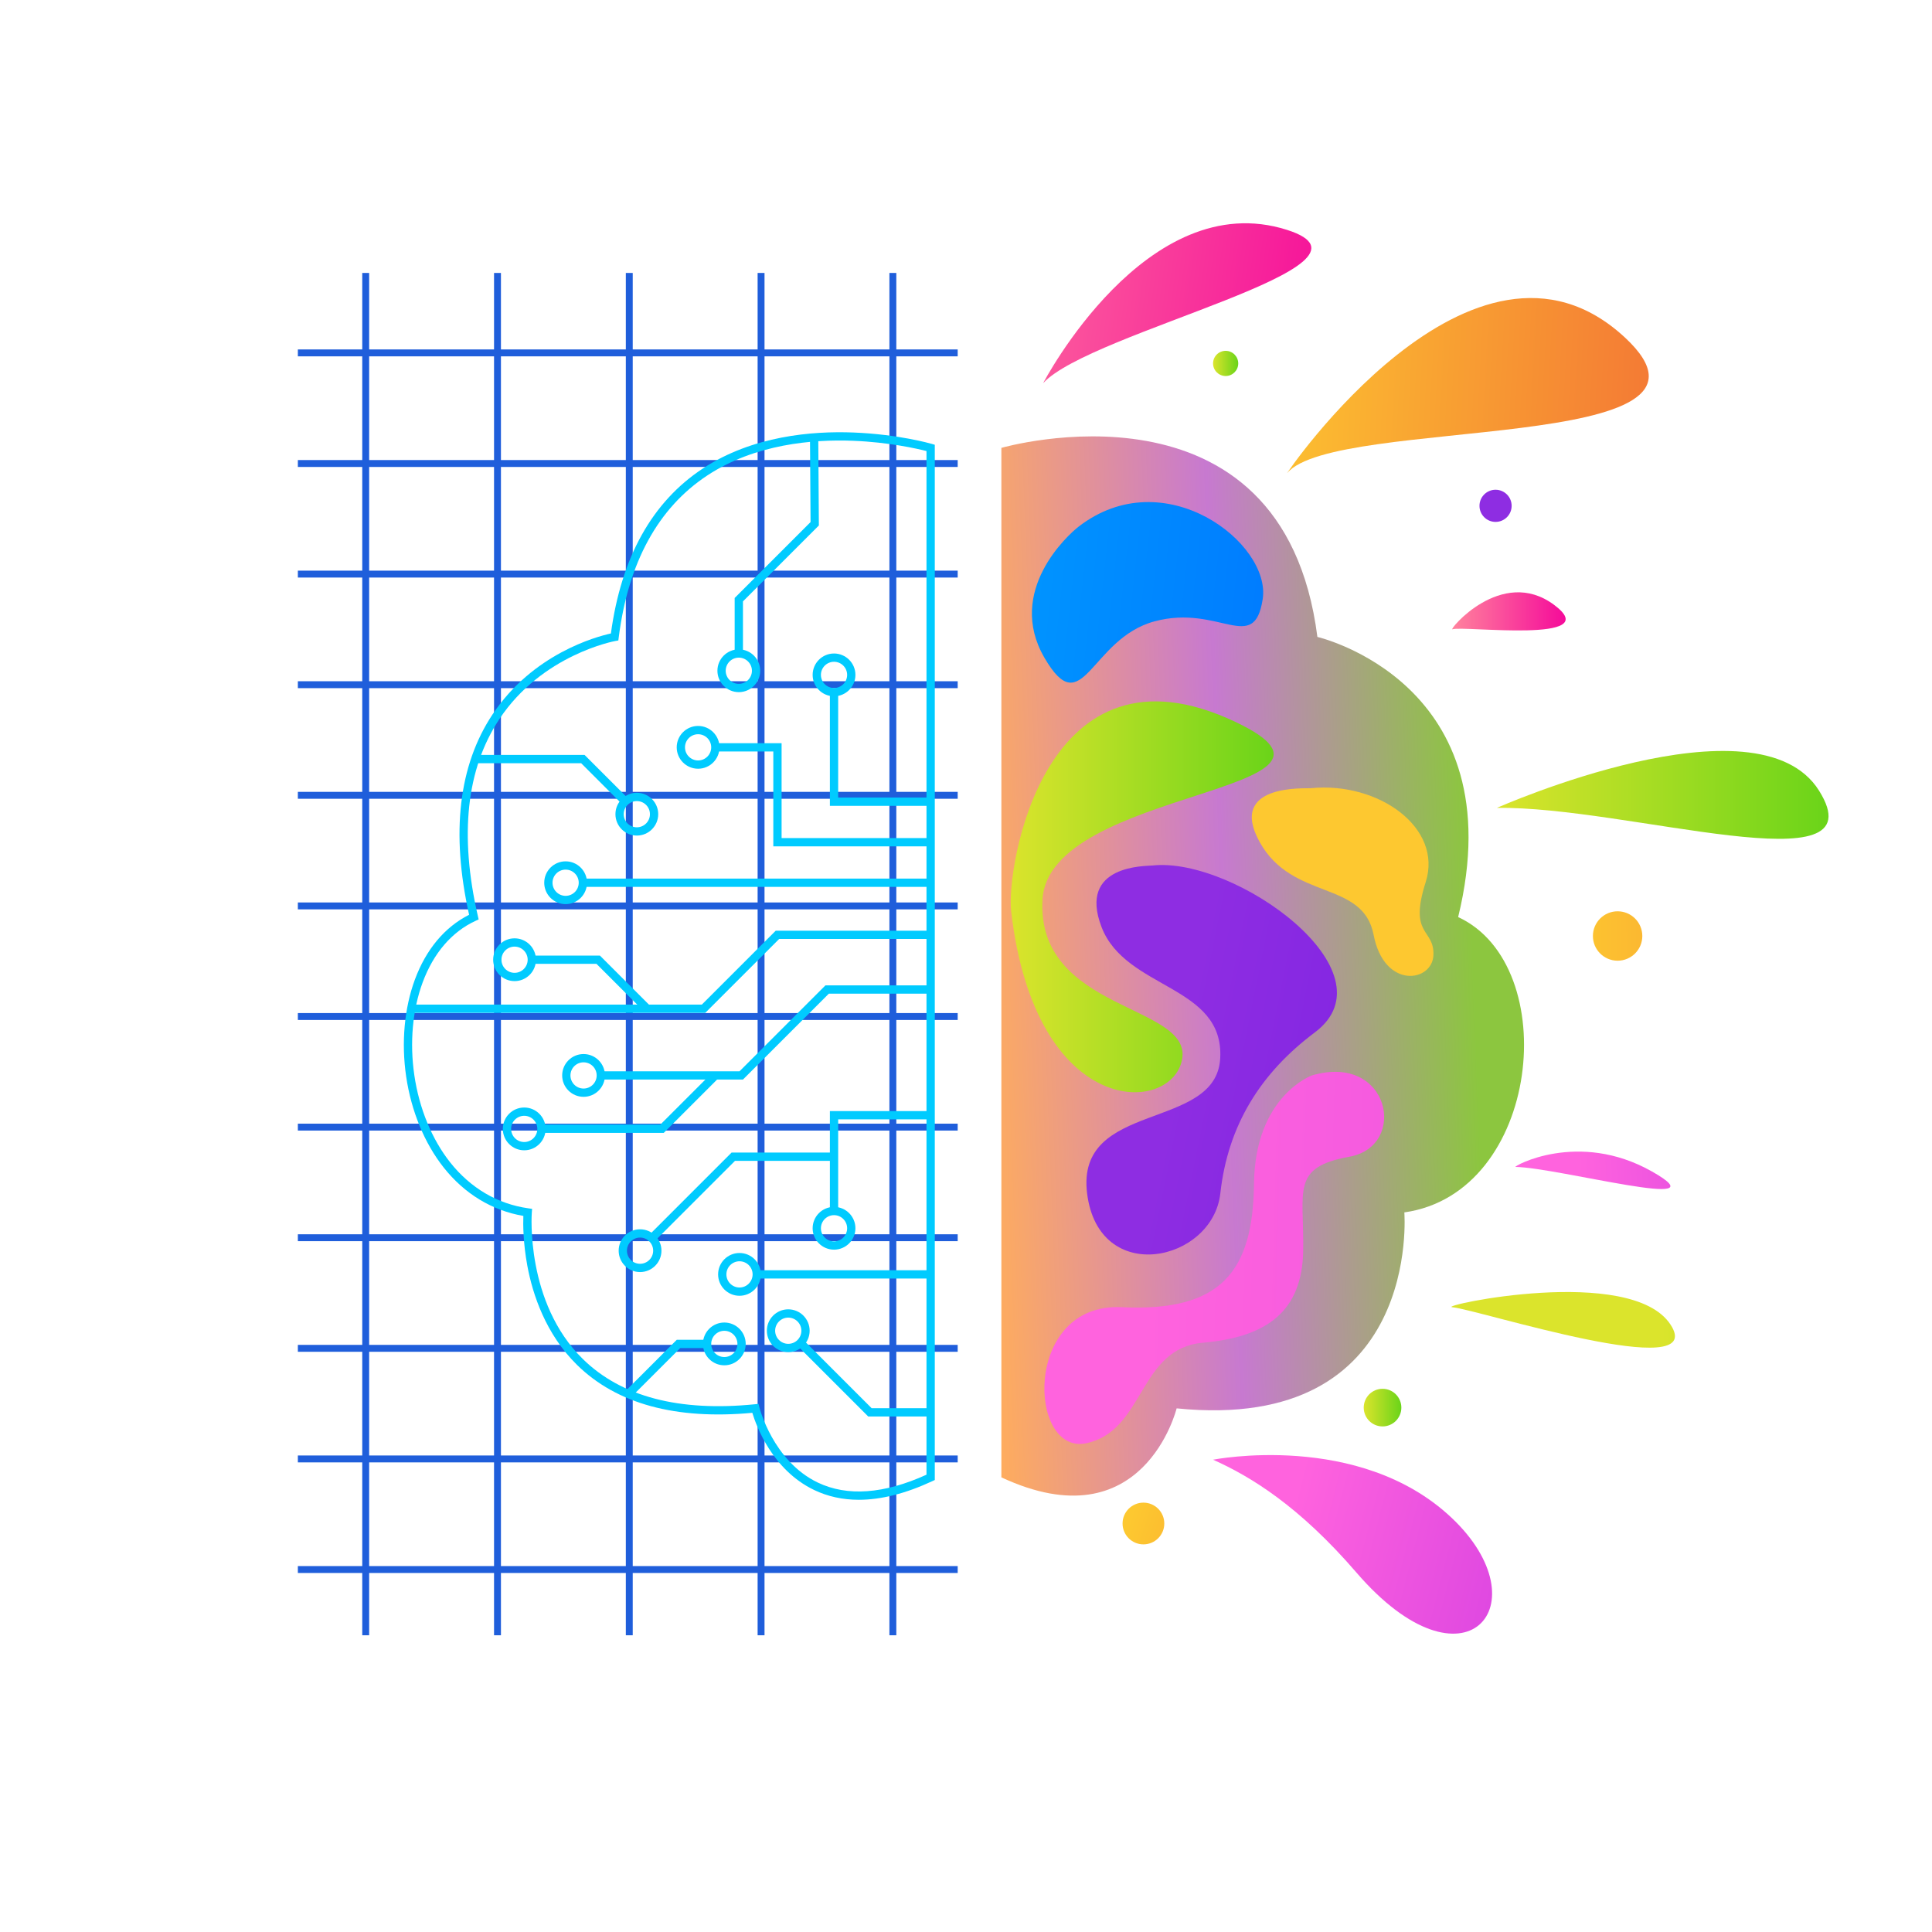 <?xml version="1.0" encoding="utf-8"?>
<!-- Generator: Adobe Illustrator 23.0.3, SVG Export Plug-In . SVG Version: 6.00 Build 0)  -->
<svg version="1.1" xmlns="http://www.w3.org/2000/svg" xmlns:xlink="http://www.w3.org/1999/xlink" x="0px" y="0px"
	 viewBox="0 0 1400 1400" style="enable-background:new 0 0 1400 1400;" xml:space="preserve">
<style type="text/css">
	.st0{fill:transparent;}
	.st1{fill:#1F5EDB;}
	.st2{fill:#00CBFF;}
	.st3{fill:url(#SVGID_1_);}
	.st4{fill:url(#SVGID_2_);}
	.st5{fill:url(#SVGID_3_);}
	.st6{fill:url(#SVGID_4_);}
	.st7{fill:url(#SVGID_5_);}
	.st8{fill:url(#SVGID_6_);}
	.st9{fill:url(#SVGID_7_);}
	.st10{fill:url(#SVGID_8_);}
	.st11{fill:url(#SVGID_9_);}
	.st12{fill:url(#SVGID_10_);}
	.st13{fill:url(#SVGID_11_);}
	.st14{fill:url(#SVGID_12_);}
	.st15{fill:url(#SVGID_13_);}
	.st16{fill:url(#SVGID_14_);}
	.st17{fill:url(#SVGID_15_);}
	.st18{fill:url(#SVGID_16_);}
	.st19{fill:url(#SVGID_17_);}
	.st20{fill:url(#SVGID_18_);}
</style>
<g id="background">
	<rect y="-1.55" class="st0" width="1400" height="1400"/>
</g>
<g id="objects">
	<g>
		<rect x="644.5" y="197.79" class="st1" width="5" height="987.19"/>
		<rect x="549" y="197.79" class="st1" width="5" height="987.19"/>
		<rect x="453.5" y="197.79" class="st1" width="5" height="987.19"/>
		<rect x="358" y="197.79" class="st1" width="5" height="987.19"/>
		<rect x="262.5" y="197.79" class="st1" width="5" height="987.19"/>
		<rect x="215.84" y="253.22" class="st1" width="478.14" height="5"/>
		<rect x="215.84" y="333.37" class="st1" width="478.14" height="5"/>
		<rect x="215.84" y="413.51" class="st1" width="478.14" height="5"/>
		<rect x="215.84" y="493.66" class="st1" width="478.14" height="5"/>
		<rect x="215.84" y="573.81" class="st1" width="478.14" height="5"/>
		<rect x="215.84" y="653.96" class="st1" width="478.14" height="5"/>
		<rect x="215.84" y="734.11" class="st1" width="478.14" height="5"/>
		<rect x="215.84" y="814.25" class="st1" width="478.14" height="5"/>
		<rect x="215.84" y="894.4" class="st1" width="478.14" height="5"/>
		<rect x="215.84" y="974.55" class="st1" width="478.14" height="5"/>
		<rect x="215.84" y="1054.7" class="st1" width="478.14" height="5"/>
		<rect x="215.84" y="1134.84" class="st1" width="478.14" height="5"/>
	</g>
	<g>
		<g>
			<path class="st0" d="M674.37,1070.55v-746c0,0-204-59-229,137c0,0-143,25-102,203c-76,35-60,200,39,214c0,0-13,160,165,142
				C547.37,1020.55,571.37,1118.55,674.37,1070.55z"/>
			<g>
				<path class="st2" d="M622.32,1086.8c-11.69,0-22.51-2.37-32.38-7.1c-30.33-14.55-41.97-46.62-44.78-55.92
					c-55.54,5.15-98.24-6.5-126.95-34.65c-22.92-22.48-32.26-51.41-36.05-71.73c-3.17-16.96-3.13-30.64-2.92-36.3
					c-22.67-3.89-42.57-15.96-57.69-35.02c-13.89-17.51-23.56-40.95-27.23-66c-3.6-24.54-1.35-49.49,6.32-70.24
					c8.09-21.89,21.65-38.07,39.29-46.96c-13.25-59.39-7.55-108.21,16.94-145.13c29.18-44,75.17-56.38,85.82-58.72
					c7.47-55.19,29.92-95.43,66.74-119.62c35.94-23.61,79.12-27.17,109.03-26c32.29,1.26,55.78,7.96,56.76,8.25l2.17,0.63v750.17
					l-1.73,0.81C656.29,1082.28,638.47,1086.8,622.32,1086.8z M549.66,1017.3l0.62,2.53c0.09,0.39,9.94,38.98,42.3,54.47
					c21.41,10.25,47.91,8.34,78.79-5.68V326.85c-6.54-1.67-27.23-6.44-53.33-7.45c-28.98-1.12-70.79,2.32-105.36,25.04
					c-35.74,23.49-57.39,63.02-64.33,117.48l-0.28,2.19l-2.18,0.38c-0.53,0.09-53.08,9.83-84.07,56.64
					c-23.83,35.98-29.05,84-15.52,142.74l0.55,2.38l-2.22,1.02c-17.24,7.94-30.5,23.38-38.37,44.65
					c-7.33,19.83-9.47,43.73-6.01,67.29c3.52,24.02,12.75,46.44,25.99,63.14c14.75,18.59,34.3,30.09,56.55,33.23l2.8,0.4l-0.23,2.82
					c-0.05,0.65-4.71,65.14,37.08,106.08c27.81,27.24,69.74,38.24,124.62,32.69L549.66,1017.3z"/>
				<polygon class="st2" points="538.37,473.55 532.37,473.55 532.37,433.31 587.36,378.31 586.95,316.94 592.95,316.9 
					593.38,380.78 538.37,435.79 				"/>
				<polygon class="st2" points="674.37,583.94 601.37,583.94 601.37,501.55 607.37,501.55 607.37,577.94 674.37,577.94 				"/>
				<polygon class="st2" points="674.37,613.3 560.37,613.3 560.37,544.55 518.37,544.55 518.37,538.55 566.37,538.55 566.37,607.3 
					674.37,607.3 				"/>
				<rect x="422.37" y="636.66" class="st2" width="252" height="6"/>
				<polygon class="st2" points="450.99,582.92 421.13,553.06 344.39,553.06 344.39,547.06 423.61,547.06 455.24,578.68 				"/>
				<polygon class="st2" points="511.04,733.98 297.97,733.98 297.97,727.98 508.56,727.98 562.13,674.41 674.37,674.41 
					674.37,680.41 564.61,680.41 				"/>
				<polygon class="st2" points="466.88,733.1 432.23,698.45 385.37,698.45 385.37,692.45 434.71,692.45 471.12,728.86 				"/>
				<polygon class="st2" points="538.36,782.3 435.37,782.3 435.37,776.3 535.88,776.3 598.13,714.05 674.37,714.05 674.37,720.05 
					600.61,720.05 				"/>
				<polygon class="st2" points="480.99,820.92 392.37,820.92 392.37,814.92 478.5,814.92 516.25,777.18 520.49,781.42 				"/>
				<polygon class="st2" points="607.37,877.55 601.37,877.55 601.37,805.13 674.37,805.13 674.37,811.13 607.37,811.13 				"/>
				<polygon class="st2" points="474.31,899.49 470.07,895.25 530.13,835.19 604.37,835.19 604.37,841.19 532.61,841.19 				"/>
				<polygon class="st2" points="674.37,1026.43 629.13,1026.43 577.81,975.11 582.05,970.87 631.61,1020.43 674.37,1020.43 				"/>
				<rect x="548.37" y="920.47" class="st2" width="126" height="6"/>
				<polygon class="st2" points="457.49,1012.26 453.25,1008.02 490.43,970.85 512.37,970.85 512.37,976.85 492.91,976.85 				"/>
				<path class="st2" d="M535.37,501.55c-8.55,0-15.5-6.95-15.5-15.5s6.95-15.5,15.5-15.5s15.5,6.95,15.5,15.5
					S543.92,501.55,535.37,501.55z M535.37,476.55c-5.24,0-9.5,4.26-9.5,9.5s4.26,9.5,9.5,9.5s9.5-4.26,9.5-9.5
					S540.61,476.55,535.37,476.55z"/>
				<path class="st2" d="M604.37,504.55c-8.55,0-15.5-6.95-15.5-15.5s6.95-15.5,15.5-15.5s15.5,6.95,15.5,15.5
					S612.92,504.55,604.37,504.55z M604.37,479.55c-5.24,0-9.5,4.26-9.5,9.5s4.26,9.5,9.5,9.5s9.5-4.26,9.5-9.5
					S609.61,479.55,604.37,479.55z"/>
				<path class="st2" d="M505.87,557.05c-8.55,0-15.5-6.95-15.5-15.5s6.95-15.5,15.5-15.5s15.5,6.95,15.5,15.5
					S514.42,557.05,505.87,557.05z M505.87,532.05c-5.24,0-9.5,4.26-9.5,9.5s4.26,9.5,9.5,9.5s9.5-4.26,9.5-9.5
					S511.11,532.05,505.87,532.05z"/>
				<path class="st2" d="M461.47,605.49c-8.55,0-15.5-6.95-15.5-15.5s6.95-15.5,15.5-15.5s15.5,6.95,15.5,15.5
					S470.02,605.49,461.47,605.49z M461.47,580.49c-5.24,0-9.5,4.26-9.5,9.5s4.26,9.5,9.5,9.5s9.5-4.26,9.5-9.5
					S466.71,580.49,461.47,580.49z"/>
				<path class="st2" d="M409.87,655.16c-8.55,0-15.5-6.95-15.5-15.5s6.95-15.5,15.5-15.5s15.5,6.95,15.5,15.5
					S418.42,655.16,409.87,655.16z M409.87,630.16c-5.24,0-9.5,4.26-9.5,9.5s4.26,9.5,9.5,9.5s9.5-4.26,9.5-9.5
					S415.11,630.16,409.87,630.16z"/>
				<path class="st2" d="M372.87,710.95c-8.55,0-15.5-6.95-15.5-15.5s6.95-15.5,15.5-15.5s15.5,6.95,15.5,15.5
					S381.42,710.95,372.87,710.95z M372.87,685.95c-5.24,0-9.5,4.26-9.5,9.5s4.26,9.5,9.5,9.5s9.5-4.26,9.5-9.5
					S378.11,685.95,372.87,685.95z"/>
				<path class="st2" d="M422.87,794.8c-8.55,0-15.5-6.95-15.5-15.5s6.95-15.5,15.5-15.5s15.5,6.95,15.5,15.5
					S431.42,794.8,422.87,794.8z M422.87,769.8c-5.24,0-9.5,4.26-9.5,9.5s4.26,9.5,9.5,9.5s9.5-4.26,9.5-9.5
					S428.11,769.8,422.87,769.8z"/>
				<path class="st2" d="M379.87,833.55c-8.55,0-15.5-6.95-15.5-15.5s6.95-15.5,15.5-15.5s15.5,6.95,15.5,15.5
					S388.42,833.55,379.87,833.55z M379.87,808.55c-5.24,0-9.5,4.26-9.5,9.5s4.26,9.5,9.5,9.5s9.5-4.26,9.5-9.5
					S385.11,808.55,379.87,808.55z"/>
				<path class="st2" d="M463.81,921.79c-8.55,0-15.5-6.95-15.5-15.5s6.95-15.5,15.5-15.5s15.5,6.95,15.5,15.5
					S472.36,921.79,463.81,921.79z M463.81,896.79c-5.24,0-9.5,4.26-9.5,9.5s4.26,9.5,9.5,9.5s9.5-4.26,9.5-9.5
					S469.05,896.79,463.81,896.79z"/>
				<path class="st2" d="M604.37,905.55c-8.55,0-15.5-6.95-15.5-15.5s6.95-15.5,15.5-15.5s15.5,6.95,15.5,15.5
					S612.92,905.55,604.37,905.55z M604.37,880.55c-5.24,0-9.5,4.26-9.5,9.5s4.26,9.5,9.5,9.5s9.5-4.26,9.5-9.5
					S609.61,880.55,604.37,880.55z"/>
				<path class="st2" d="M535.87,938.97c-8.55,0-15.5-6.95-15.5-15.5s6.95-15.5,15.5-15.5s15.5,6.95,15.5,15.5
					S544.42,938.97,535.87,938.97z M535.87,913.97c-5.24,0-9.5,4.26-9.5,9.5s4.26,9.5,9.5,9.5s9.5-4.26,9.5-9.5
					S541.11,913.97,535.87,913.97z"/>
				<path class="st2" d="M524.87,989.35c-8.55,0-15.5-6.95-15.5-15.5s6.95-15.5,15.5-15.5s15.5,6.95,15.5,15.5
					S533.42,989.35,524.87,989.35z M524.87,964.35c-5.24,0-9.5,4.26-9.5,9.5s4.26,9.5,9.5,9.5s9.5-4.26,9.5-9.5
					S530.11,964.35,524.87,964.35z"/>
				<path class="st2" d="M571.2,979.79c-8.55,0-15.5-6.95-15.5-15.5s6.95-15.5,15.5-15.5s15.5,6.95,15.5,15.5
					S579.75,979.79,571.2,979.79z M571.2,954.79c-5.24,0-9.5,4.26-9.5,9.5s4.26,9.5,9.5,9.5s9.5-4.26,9.5-9.5
					S576.44,954.79,571.2,954.79z"/>
			</g>
		</g>
		<g>
			<linearGradient id="SVGID_1_" gradientUnits="userSpaceOnUse" x1="712.296" y1="702.784" x2="1067.402" y2="688.803">
				<stop  offset="0" style="stop-color:#FEAC5E"/>
				<stop  offset="0.495" style="stop-color:#C779D0"/>
				<stop  offset="1" style="stop-color:#8CC63F"/>
			</linearGradient>
			<path class="st3" d="M725.63,1070.55v-746c0,0,204-59,229,137c0,0,143.47,33.12,102,203c76,35,60,200-39,214c0,0,13,160-165,142
				C852.63,1020.55,828.63,1118.55,725.63,1070.55z"/>
			<linearGradient id="SVGID_2_" gradientUnits="userSpaceOnUse" x1="732.399" y1="649.873" x2="922.937" y2="649.873">
				<stop  offset="0" style="stop-color:#DBE42C"/>
				<stop  offset="1" style="stop-color:#6AD419"/>
			</linearGradient>
			<path class="st4" d="M732.71,660.36c-3.7-31.82,24.08-203.15,162.81-137.1c107.55,51.2-135.69,47.35-140.1,128.65
				s108.62,75.6,101.16,115.8S750.35,811.85,732.71,660.36z"/>
			<linearGradient id="SVGID_3_" gradientUnits="userSpaceOnUse" x1="852.473" y1="770.708" x2="1652.161" y2="932.882">
				<stop  offset="0" style="stop-color:#8E2DE2"/>
				<stop  offset="1" style="stop-color:#4A00E0"/>
			</linearGradient>
			<path class="st5" d="M835.29,627.16c-4.86,0.52-54.52-0.78-37.05,44.66c17.48,45.44,88.78,41.77,85.98,94.98
				s-104.85,30.15-96.47,97.95c8.39,67.81,91.03,49.63,96.55,0c5.51-49.63,29.39-87.34,68.42-116.58
				C1011.45,704.2,894.62,620.79,835.29,627.16z"/>
			<linearGradient id="SVGID_4_" gradientUnits="userSpaceOnUse" x1="830.166" y1="910.282" x2="2163.911" y2="946.631">
				<stop  offset="0" style="stop-color:#FF63DE"/>
				<stop  offset="1" style="stop-color:#B122E5"/>
			</linearGradient>
			<path class="st6" d="M950.63,779.3c0,0-41.24,14.85-41.94,78.46c-0.7,63.61-23.85,92.97-95.81,89.48s-68.04,107.65-25.61,98.56
				c42.43-9.09,37.54-68.73,84.37-72.81c46.83-4.08,72-23.06,72.7-66.7s-9.09-60.41,33.55-68.1
				C1020.53,830.5,1007.25,762.69,950.63,779.3z"/>
			<linearGradient id="SVGID_5_" gradientUnits="userSpaceOnUse" x1="1079.643" y1="635.049" x2="1503.254" y2="616.874">
				<stop  offset="0" style="stop-color:#FDC830"/>
				<stop  offset="1" style="stop-color:#F37335"/>
			</linearGradient>
			<path class="st7" d="M949.93,571.16c-3.93,0.39-60.82-3.5-37.05,39.15c23.77,42.64,74.8,27.26,82.49,67.11
				c7.69,39.84,42.64,34.25,43.34,14.68c0.7-19.57-18.17-13.59-5.59-52.93C1045.7,599.82,998.86,566.27,949.93,571.16z"/>
			<linearGradient id="SVGID_6_" gradientUnits="userSpaceOnUse" x1="379.439" y1="382.503" x2="991.787" y2="449.61">
				<stop  offset="0" style="stop-color:#00C6FF"/>
				<stop  offset="1" style="stop-color:#0072FF"/>
			</linearGradient>
			<path class="st8" d="M781.47,381.72c-7.43,5.76-52.65,46.58-24.68,94.83s33.07-13.74,79.9-26.32
				c46.83-12.58,72.04,24.47,78.31-16.08S843.68,333.49,781.47,381.72z"/>
		</g>
	</g>
	<linearGradient id="SVGID_7_" gradientUnits="userSpaceOnUse" x1="639.044" y1="193.237" x2="975.975" y2="239.373">
		<stop  offset="0" style="stop-color:#FF839D"/>
		<stop  offset="1" style="stop-color:#F50B9A"/>
	</linearGradient>
	<path class="st9" d="M755.92,277.64c0,0,74.77-143.64,176.8-111.03C1013.62,192.47,790.03,240.25,755.92,277.64z"/>
	<linearGradient id="SVGID_8_" gradientUnits="userSpaceOnUse" x1="896.555" y1="272.414" x2="1223.7" y2="290.588">
		<stop  offset="0" style="stop-color:#FDC830"/>
		<stop  offset="1" style="stop-color:#F37335"/>
	</linearGradient>
	<path class="st10" d="M932.77,342.8c-3,3.62,134.82-200.24,244.7-98.24C1269.22,329.72,967.22,301.21,932.77,342.8z"/>
	<linearGradient id="SVGID_9_" gradientUnits="userSpaceOnUse" x1="1084.672" y1="576.01" x2="1325.027" y2="576.01">
		<stop  offset="0" style="stop-color:#DBE42C"/>
		<stop  offset="1" style="stop-color:#6AD419"/>
	</linearGradient>
	<path class="st11" d="M1084.67,585.44c0,0,188.74-83.85,233.48-12.5S1178.34,583.91,1084.67,585.44z"/>
	<linearGradient id="SVGID_10_" gradientUnits="userSpaceOnUse" x1="1052.308" y1="443.025" x2="1134.531" y2="443.025">
		<stop  offset="0" style="stop-color:#FF839D"/>
		<stop  offset="1" style="stop-color:#F50B9A"/>
	</linearGradient>
	<path class="st12" d="M1052.52,456.01c-3.41,1.28,35.42-46.14,73.63-17.71S1059.97,453.22,1052.52,456.01z"/>
	<linearGradient id="SVGID_11_" gradientUnits="userSpaceOnUse" x1="1143.531" y1="848.819" x2="1431.88" y2="841.479">
		<stop  offset="0" style="stop-color:#FF63DE"/>
		<stop  offset="1" style="stop-color:#B122E5"/>
	</linearGradient>
	<path class="st13" d="M1098.19,845.6c-2.33-0.04,45.2-27.03,98.8,3.26C1250.57,879.16,1128.94,846.07,1098.19,845.6z"/>
	<linearGradient id="SVGID_12_" gradientUnits="userSpaceOnUse" x1="1201.276" y1="956.53" x2="1517.936" y2="957.579">
		<stop  offset="0" style="stop-color:#DBE42C"/>
		<stop  offset="1" style="stop-color:#6AD419"/>
	</linearGradient>
	<path class="st14" d="M1052.31,947.24c-10.67-0.96,129.43-31,158.14,12.5S1070.97,948.91,1052.31,947.24z"/>
	<linearGradient id="SVGID_13_" gradientUnits="userSpaceOnUse" x1="933.5" y1="1102.062" x2="1313.072" y2="1199.576">
		<stop  offset="0" style="stop-color:#FF63DE"/>
		<stop  offset="1" style="stop-color:#B122E5"/>
	</linearGradient>
	<path class="st15" d="M879.03,1057.76c0,0,105.85-20.97,172.69,41.94c66.85,62.91,9.84,131.07-68.79,39.84
		C941.37,1091.31,906.23,1069.9,879.03,1057.76z"/>
	<linearGradient id="SVGID_14_" gradientUnits="userSpaceOnUse" x1="1133.345" y1="678.397" x2="1440.567" y2="677.348">
		<stop  offset="0" style="stop-color:#FDC830"/>
		<stop  offset="1" style="stop-color:#F37335"/>
	</linearGradient>
	<circle class="st16" cx="1172.18" cy="678.26" r="17.9"/>
	<linearGradient id="SVGID_15_" gradientUnits="userSpaceOnUse" x1="1221.478" y1="364.361" x2="1487.108" y2="360.166">
		<stop  offset="0" style="stop-color:#8E2DE2"/>
		<stop  offset="1" style="stop-color:#4A00E0"/>
	</linearGradient>
	<circle class="st17" cx="1083.74" cy="366.54" r="11.65"/>
	<linearGradient id="SVGID_16_" gradientUnits="userSpaceOnUse" x1="879.035" y1="263.345" x2="897.271" y2="263.345">
		<stop  offset="0" style="stop-color:#DBE42C"/>
		<stop  offset="1" style="stop-color:#6AD419"/>
	</linearGradient>
	<circle class="st18" cx="888.15" cy="263.35" r="9.12"/>
	<linearGradient id="SVGID_17_" gradientUnits="userSpaceOnUse" x1="988.206" y1="1020.012" x2="1015.468" y2="1020.012">
		<stop  offset="0" style="stop-color:#DBE42C"/>
		<stop  offset="1" style="stop-color:#6AD419"/>
	</linearGradient>
	<circle class="st19" cx="1001.84" cy="1020.01" r="13.63"/>
	<linearGradient id="SVGID_18_" gradientUnits="userSpaceOnUse" x1="818.923" y1="1100.741" x2="1030.729" y2="1172.042">
		<stop  offset="0" style="stop-color:#FDC830"/>
		<stop  offset="1" style="stop-color:#F37335"/>
	</linearGradient>
	<circle class="st20" cx="828.57" cy="1103.99" r="15.12"/>
</g>
</svg>
